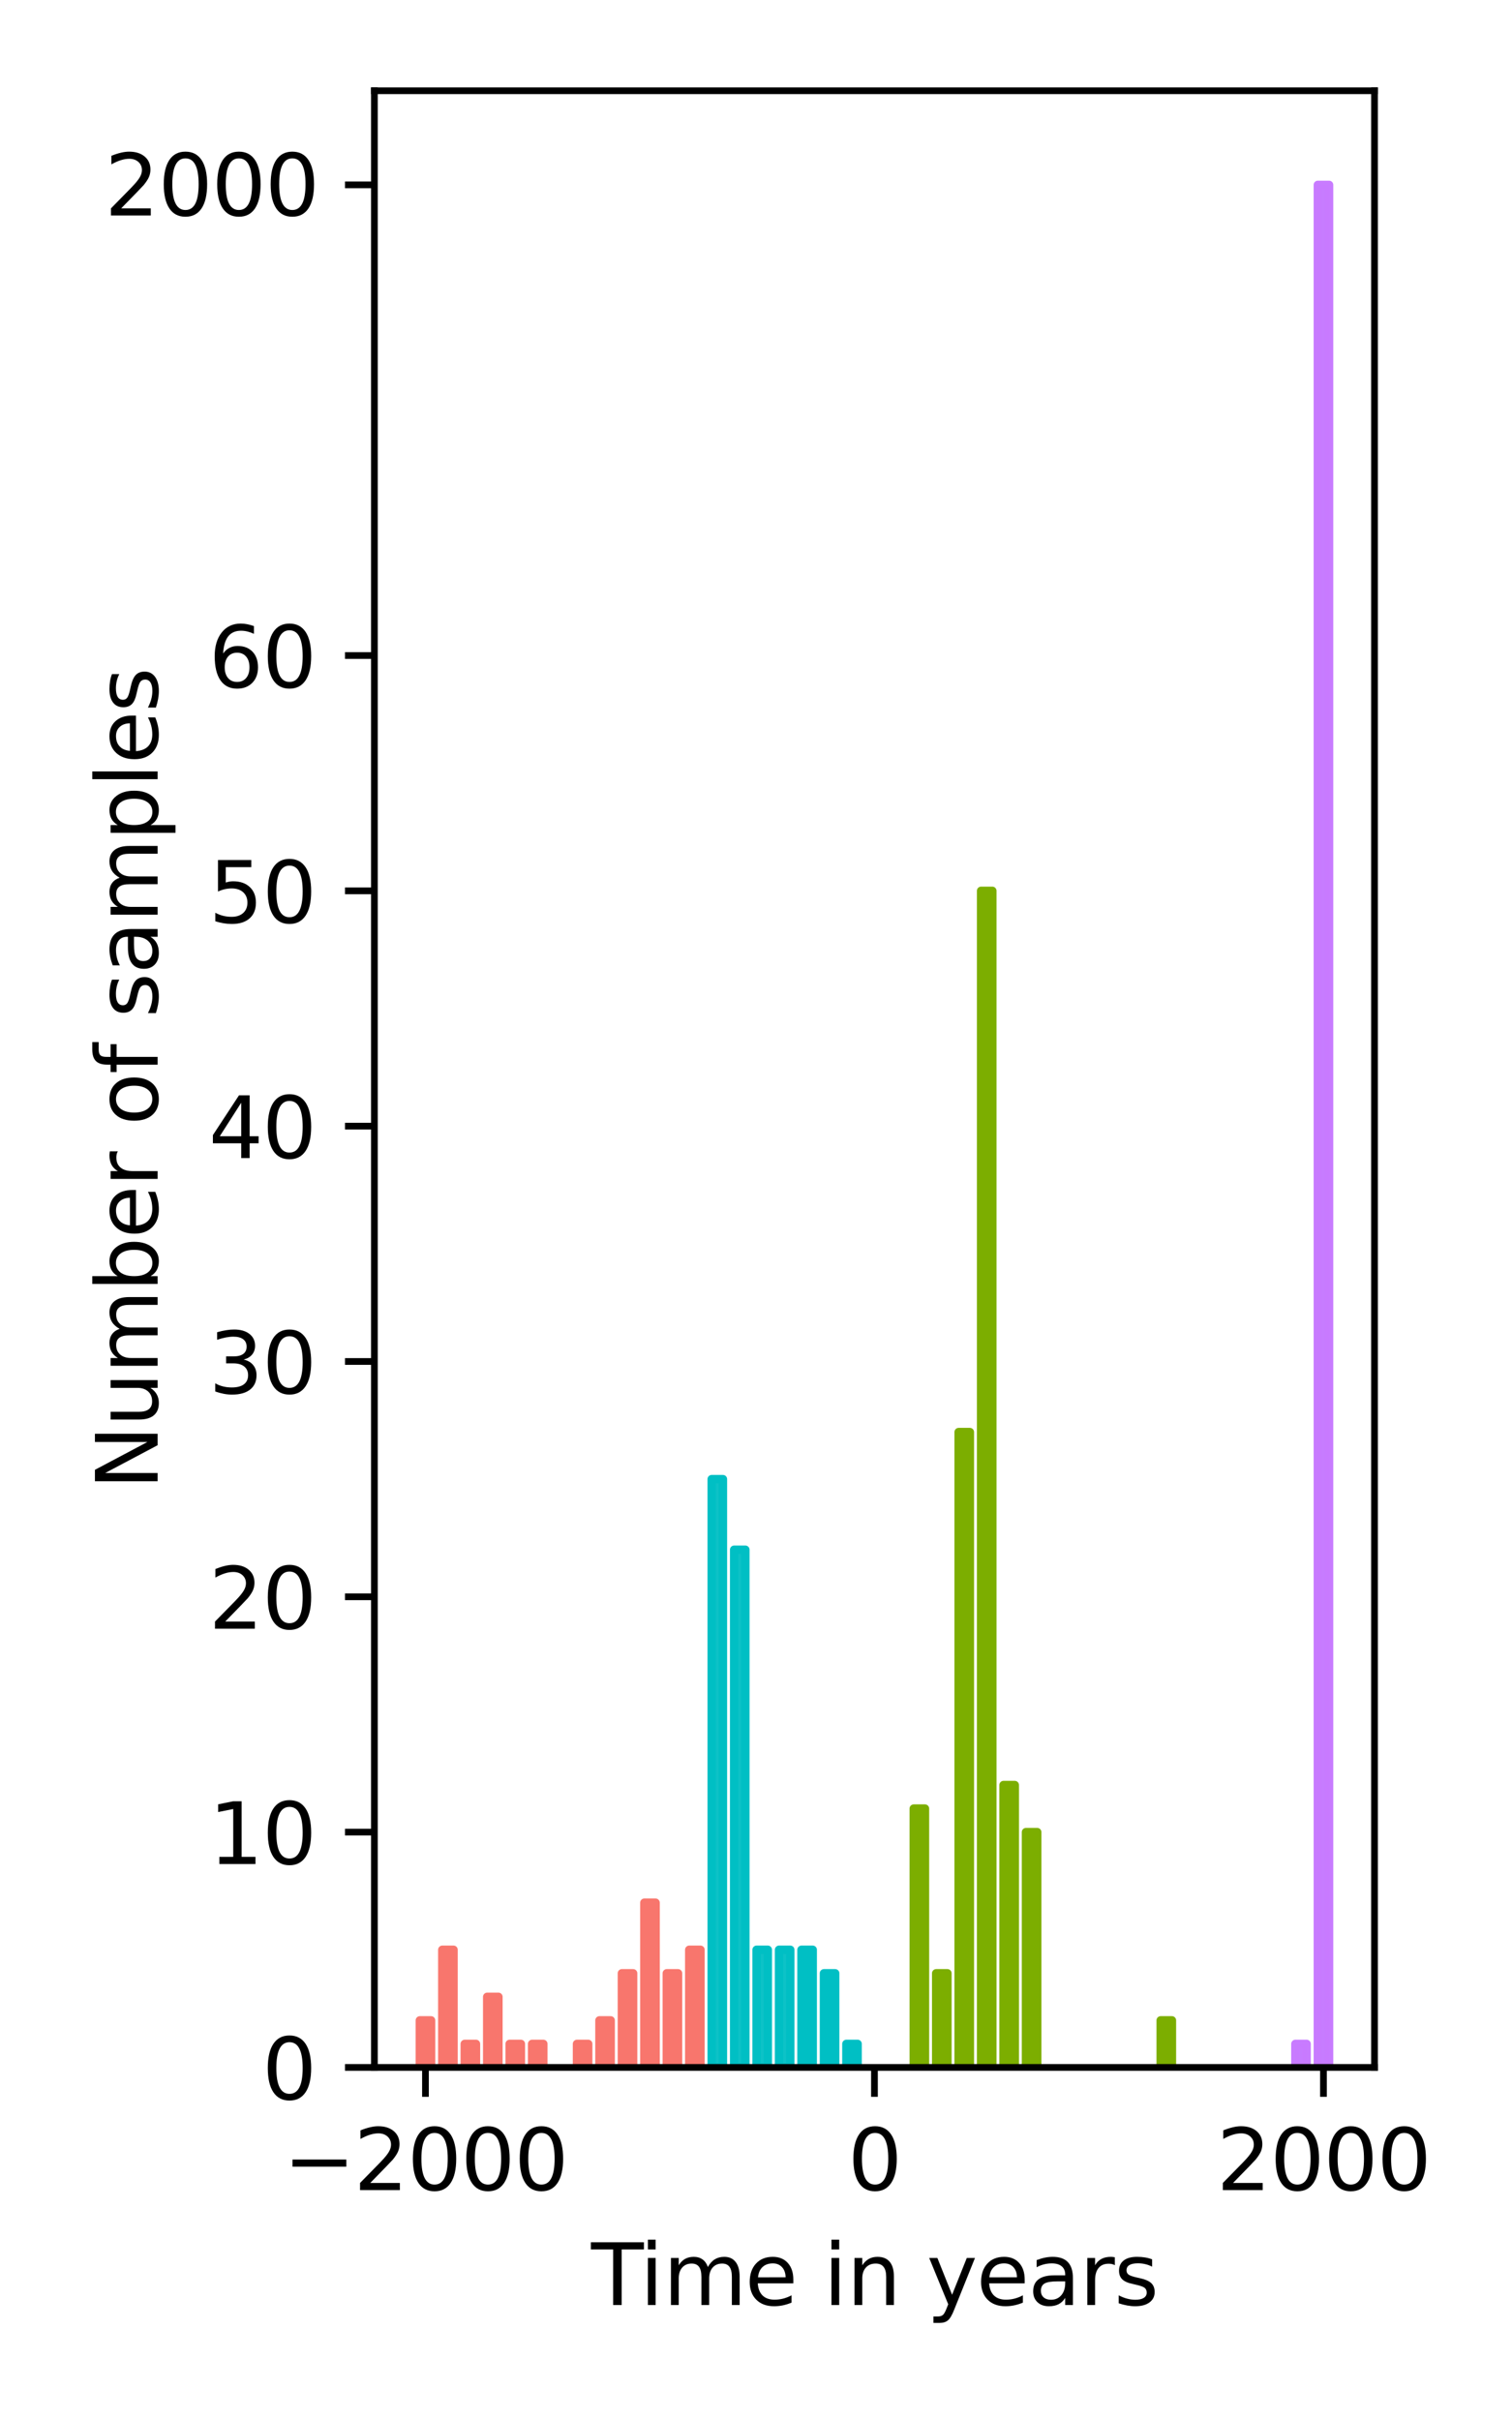 <?xml version="1.0" encoding="UTF-8" standalone="no"?>
<svg
   width="180pt"
   height="288pt"
   viewBox="0 0 180 288"
   version="1.1"
   id="svg101"
   sodipodi:docname="samples.svg"
   inkscape:version="1.3.2 (091e20e, 2023-11-25)"
   xmlns:inkscape="http://www.inkscape.org/namespaces/inkscape"
   xmlns:sodipodi="http://sodipodi.sourceforge.net/DTD/sodipodi-0.dtd"
   xmlns:xlink="http://www.w3.org/1999/xlink"
   xmlns="http://www.w3.org/2000/svg"
   xmlns:svg="http://www.w3.org/2000/svg"
   xmlns:rdf="http://www.w3.org/1999/02/22-rdf-syntax-ns#"
   xmlns:cc="http://creativecommons.org/ns#"
   xmlns:dc="http://purl.org/dc/elements/1.1/">
  <sodipodi:namedview
     id="namedview101"
     pagecolor="#ffffff"
     bordercolor="#000000"
     borderopacity="0.25"
     inkscape:showpageshadow="2"
     inkscape:pageopacity="0.0"
     inkscape:pagecheckerboard="0"
     inkscape:deskcolor="#d1d1d1"
     inkscape:document-units="pt"
     inkscape:zoom="0.77829712"
     inkscape:cx="-101.50365"
     inkscape:cy="174.74046"
     inkscape:window-width="1312"
     inkscape:window-height="449"
     inkscape:window-x="62"
     inkscape:window-y="25"
     inkscape:window-maximized="0"
     inkscape:current-layer="svg101" />
  <defs
     id="defs1">
    <style
       type="text/css"
       id="style1">*{stroke-linejoin: round; stroke-linecap: butt}</style>
  </defs>
  <g
     id="figure_1">
    <g
       id="axes_1">
      <g
         id="patch_3"
         style="fill:#f8766d;fill-opacity:1;stroke:#f8766d;stroke-opacity:1">
        <path
           d="M 49.982 246.04  L 51.318 246.04  L 51.318 240.439  L 49.982 240.439  z "
           clip-path="url(#p426d860de2)"
           style="fill:#f8766d;fill-opacity:1;stroke:#f8766d;stroke-opacity:1"
           id="path3" />
      </g>
      <g
         id="patch_4"
         style="fill:#f8766d;fill-opacity:1;stroke:#f8766d;stroke-opacity:1">
        <path
           d="M 52.655 246.04  L 53.991 246.04  L 53.991 232.038  L 52.655 232.038  z "
           clip-path="url(#p426d860de2)"
           style="fill:#f8766d;fill-opacity:1;stroke:#f8766d;stroke-opacity:1"
           id="path4" />
      </g>
      <g
         id="patch_5"
         style="fill:#f8766d;fill-opacity:1;stroke:#f8766d;stroke-opacity:1">
        <path
           d="M 55.327 246.04  L 56.663 246.04  L 56.663 243.24  L 55.327 243.24  z "
           clip-path="url(#p426d860de2)"
           style="fill:#f8766d;fill-opacity:1;stroke:#f8766d;stroke-opacity:1"
           id="path5" />
      </g>
      <g
         id="patch_6"
         style="fill:#f8766d;fill-opacity:1;stroke:#f8766d;stroke-opacity:1">
        <path
           d="M 58 246.04  L 59.336 246.04  L 59.336 237.639  L 58 237.639  z "
           clip-path="url(#p426d860de2)"
           style="fill:#f8766d;fill-opacity:1;stroke:#f8766d;stroke-opacity:1"
           id="path6" />
      </g>
      <g
         id="patch_7"
         style="fill:#f8766d;fill-opacity:1;stroke:#f8766d;stroke-opacity:1">
        <path
           d="M 60.672 246.04  L 62.009 246.04  L 62.009 243.24  L 60.672 243.24  z "
           clip-path="url(#p426d860de2)"
           style="fill:#f8766d;fill-opacity:1;stroke:#f8766d;stroke-opacity:1"
           id="path7" />
      </g>
      <g
         id="patch_8"
         style="fill:#f8766d;fill-opacity:1;stroke:#f8766d;stroke-opacity:1">
        <path
           d="M 63.345 246.04  L 64.681 246.04  L 64.681 243.24  L 63.345 243.24  z "
           clip-path="url(#p426d860de2)"
           style="fill:#f8766d;fill-opacity:1;stroke:#f8766d;stroke-opacity:1"
           id="path8" />
      </g>
      <g
         id="patch_9"
         style="fill:#f8766d;fill-opacity:1;stroke:#f8766d;stroke-opacity:1">
        <path
           d="M 68.69 246.04  L 70.026 246.04  L 70.026 243.24  L 68.69 243.24  z "
           clip-path="url(#p426d860de2)"
           style="fill:#f8766d;fill-opacity:1;stroke:#f8766d;stroke-opacity:1"
           id="path9" />
      </g>
      <g
         id="patch_10"
         style="fill:#f8766d;fill-opacity:1;stroke:#f8766d;stroke-opacity:1">
        <path
           d="M 71.363 246.04  L 72.699 246.04  L 72.699 240.439  L 71.363 240.439  z "
           clip-path="url(#p426d860de2)"
           style="fill:#f8766d;fill-opacity:1;stroke:#f8766d;stroke-opacity:1"
           id="path10" />
      </g>
      <g
         id="patch_11"
         style="fill:#f8766d;fill-opacity:1;stroke:#f8766d;stroke-opacity:1">
        <path
           d="M 74.035 246.04  L 75.372 246.04  L 75.372 234.838  L 74.035 234.838  z "
           clip-path="url(#p426d860de2)"
           style="fill:#f8766d;fill-opacity:1;stroke:#f8766d;stroke-opacity:1"
           id="path11" />
      </g>
      <g
         id="patch_12"
         style="fill:#f8766d;fill-opacity:1;stroke:#f8766d;stroke-opacity:1">
        <path
           d="M 76.708 246.04  L 78.044 246.04  L 78.044 226.437  L 76.708 226.437  z "
           clip-path="url(#p426d860de2)"
           style="fill:#f8766d;fill-opacity:1;stroke:#f8766d;stroke-opacity:1"
           id="path12" />
      </g>
      <g
         id="patch_13"
         style="fill:#f8766d;fill-opacity:1;stroke:#f8766d;stroke-opacity:1">
        <path
           d="M 79.38 246.04  L 80.717 246.04  L 80.717 234.838  L 79.38 234.838  z "
           clip-path="url(#p426d860de2)"
           style="fill:#f8766d;fill-opacity:1;stroke:#f8766d;stroke-opacity:1"
           id="path13" />
      </g>
      <g
         id="patch_14"
         style="fill:#f8766d;fill-opacity:1;stroke:#f8766d;stroke-opacity:1">
        <path
           d="M 82.053 246.04  L 83.389 246.04  L 83.389 232.038  L 82.053 232.038  z "
           clip-path="url(#p426d860de2)"
           style="fill:#f8766d;fill-opacity:1;stroke:#f8766d;stroke-opacity:1"
           id="path14" />
      </g>
      <g
         id="patch_15"
         style="fill:#00bfc4;fill-opacity:0.949;stroke:#00bfc4;stroke-opacity:1">
        <path
           d="M 84.726 246.04  L 86.062 246.04  L 86.062 176.028  L 84.726 176.028  z "
           clip-path="url(#p426d860de2)"
           style="fill:#00bfc4;fill-opacity:0.949;stroke:#00bfc4;stroke-opacity:1"
           id="path15" />
      </g>
      <g
         id="patch_16"
         style="fill:#00bfc4;fill-opacity:0.949;stroke:#00bfc4;stroke-opacity:1">
        <path
           d="M 87.398 246.04  L 88.734 246.04  L 88.734 184.43  L 87.398 184.43  z "
           clip-path="url(#p426d860de2)"
           style="fill:#00bfc4;fill-opacity:0.949;stroke:#00bfc4;stroke-opacity:1"
           id="path16" />
      </g>
      <g
         id="patch_17"
         style="fill:#00bfc4;fill-opacity:0.949;stroke:#00bfc4;stroke-opacity:1">
        <path
           d="M 90.071 246.04  L 91.407 246.04  L 91.407 232.038  L 90.071 232.038  z "
           clip-path="url(#p426d860de2)"
           style="fill:#00bfc4;fill-opacity:0.949;stroke:#00bfc4;stroke-opacity:1"
           id="path17" />
      </g>
      <g
         id="patch_18"
         style="fill:#00bfc4;fill-opacity:0.949;stroke:#00bfc4;stroke-opacity:1">
        <path
           d="M 92.743 246.04  L 94.08 246.04  L 94.08 232.038  L 92.743 232.038  z "
           clip-path="url(#p426d860de2)"
           style="fill:#00bfc4;fill-opacity:0.949;stroke:#00bfc4;stroke-opacity:1"
           id="path18" />
      </g>
      <g
         id="patch_19"
         style="fill:#00bfc4;fill-opacity:1;stroke:#00bfc4;stroke-opacity:1">
        <path
           d="M 95.416 246.04  L 96.752 246.04  L 96.752 232.038  L 95.416 232.038  z "
           clip-path="url(#p426d860de2)"
           style="fill:#00bfc4;fill-opacity:1;stroke:#00bfc4;stroke-opacity:1"
           id="path19" />
      </g>
      <g
         id="patch_20"
         style="fill:#00bfc4;fill-opacity:1;stroke:#00bfc4;stroke-opacity:1">
        <path
           d="M 98.089 246.04  L 99.425 246.04  L 99.425 234.838  L 98.089 234.838  z "
           clip-path="url(#p426d860de2)"
           style="fill:#00bfc4;fill-opacity:1;stroke:#00bfc4;stroke-opacity:1"
           id="path20" />
      </g>
      <g
         id="patch_21"
         style="fill:#00bfc4;fill-opacity:1;stroke:#00bfc4;stroke-opacity:1">
        <path
           d="M 100.761 246.04  L 102.097 246.04  L 102.097 243.24  L 100.761 243.24  z "
           clip-path="url(#p426d860de2)"
           style="fill:#00bfc4;fill-opacity:1;stroke:#00bfc4;stroke-opacity:1"
           id="path21" />
      </g>
      <g
         id="patch_22"
         style="stroke:#7cae00;stroke-opacity:1;fill:#7cae00;fill-opacity:1">
        <path
           d="M 108.779 246.04  L 110.115 246.04  L 110.115 215.235  L 108.779 215.235  z "
           clip-path="url(#p426d860de2)"
           style="fill:#7cae00;stroke:#7cae00;stroke-opacity:1;fill-opacity:1"
           id="path22" />
      </g>
      <g
         id="patch_23"
         style="stroke:#7cae00;stroke-opacity:1;fill:#7cae00;fill-opacity:1">
        <path
           d="M 111.451 246.04  L 112.788 246.04  L 112.788 234.838  L 111.451 234.838  z "
           clip-path="url(#p426d860de2)"
           style="fill:#7cae00;stroke:#7cae00;stroke-opacity:1;fill-opacity:1"
           id="path23" />
      </g>
      <g
         id="patch_24"
         style="stroke:#7cae00;stroke-opacity:1;fill:#7cae00;fill-opacity:1">
        <path
           d="M 114.124 246.04  L 115.46 246.04  L 115.46 170.427  L 114.124 170.427  z "
           clip-path="url(#p426d860de2)"
           style="fill:#7cae00;stroke:#7cae00;stroke-opacity:1;fill-opacity:1"
           id="path24" />
      </g>
      <g
         id="patch_25"
         style="stroke:#7cae00;stroke-opacity:1;fill:#7cae00;fill-opacity:1">
        <path
           d="M 116.797 246.04  L 118.133 246.04  L 118.133 106.016  L 116.797 106.016  z "
           clip-path="url(#p426d860de2)"
           style="fill:#7cae00;stroke:#7cae00;stroke-opacity:1;fill-opacity:1"
           id="path25" />
      </g>
      <g
         id="patch_26"
         style="stroke:#7cae00;stroke-opacity:1;fill:#7cae00;fill-opacity:1">
        <path
           d="M 119.469 246.04  L 120.806 246.04  L 120.806 212.434  L 119.469 212.434  z "
           clip-path="url(#p426d860de2)"
           style="fill:#7cae00;stroke:#7cae00;stroke-opacity:1;fill-opacity:1"
           id="path26" />
      </g>
      <g
         id="patch_27"
         style="stroke:#7cae00;stroke-opacity:1;fill:#7cae00;fill-opacity:1">
        <path
           d="M 122.142 246.04  L 123.478 246.04  L 123.478 218.035  L 122.142 218.035  z "
           clip-path="url(#p426d860de2)"
           style="fill:#7cae00;stroke:#7cae00;stroke-opacity:1;fill-opacity:1"
           id="path27" />
      </g>
      <g
         id="patch_28"
         style="stroke:#7cae00;stroke-opacity:1;fill:#7cae00;fill-opacity:1">
        <path
           d="M 138.177 246.04  L 139.514 246.04  L 139.514 240.439  L 138.177 240.439  z "
           clip-path="url(#p426d860de2)"
           style="fill:#7cae00;stroke:#7cae00;stroke-opacity:1;fill-opacity:1"
           id="path28" />
      </g>
      <g
         id="patch_29"
         style="fill:#c77cff;fill-opacity:1;stroke:#c87bff;stroke-opacity:0.996">
        <path
           d="M 154.213 246.04  L 155.549 246.04  L 155.549 243.24  L 154.213 243.24  z "
           clip-path="url(#p426d860de2)"
           style="fill:#c77cff;fill-opacity:1;stroke:#c87bff;stroke-opacity:0.996"
           id="path29" />
      </g>
      <g
         id="patch_30"
         style="fill:#c77cff;fill-opacity:1;stroke:#c87bff;stroke-opacity:0.996">
        <path
           d="M 156.885 246.04  L 158.222 246.04  L 158.222 22.002  L 156.885 22.002  z "
           clip-path="url(#p426d860de2)"
           style="fill:#c77cff;fill-opacity:1;stroke:#c87bff;stroke-opacity:0.996"
           id="path30" />
      </g>
      <g
         id="matplotlib.axis_1">
        <g
           id="xtick_1">
          <g
             id="line2d_1">
            <defs
               id="defs30">
              <path
                 id="me9fbc2f4ab"
                 d="M 0 0  L 0 3.5  "
                 style="stroke: #000000; stroke-width: 0.8" />
            </defs>
            <g
               id="g30">
              <use
                 xlink:href="#me9fbc2f4ab"
                 x="50.65"
                 y="246.04"
                 style="stroke: #000000; stroke-width: 0.8"
                 id="use30" />
            </g>
          </g>
          <g
             id="text_1">
            <!-- −2000 -->
            <g
               transform="translate(33.735 260.638) scale(0.1 -0.1)"
               id="g35">
              <defs
                 id="defs31">
                <path
                   id="DejaVuSans-2212"
                   d="M 678 2272  L 4684 2272  L 4684 1741  L 678 1741  L 678 2272  z "
                   transform="scale(0.016)" />
                <path
                   id="DejaVuSans-32"
                   d="M 1228 531  L 3431 531  L 3431 0  L 469 0  L 469 531  Q 828 903 1448 1529  Q 2069 2156 2228 2338  Q 2531 2678 2651 2914  Q 2772 3150 2772 3378  Q 2772 3750 2511 3984  Q 2250 4219 1831 4219  Q 1534 4219 1204 4116  Q 875 4013 500 3803  L 500 4441  Q 881 4594 1212 4672  Q 1544 4750 1819 4750  Q 2544 4750 2975 4387  Q 3406 4025 3406 3419  Q 3406 3131 3298 2873  Q 3191 2616 2906 2266  Q 2828 2175 2409 1742  Q 1991 1309 1228 531  z "
                   transform="scale(0.016)" />
                <path
                   id="DejaVuSans-30"
                   d="M 2034 4250  Q 1547 4250 1301 3770  Q 1056 3291 1056 2328  Q 1056 1369 1301 889  Q 1547 409 2034 409  Q 2525 409 2770 889  Q 3016 1369 3016 2328  Q 3016 3291 2770 3770  Q 2525 4250 2034 4250  z M 2034 4750  Q 2819 4750 3233 4129  Q 3647 3509 3647 2328  Q 3647 1150 3233 529  Q 2819 -91 2034 -91  Q 1250 -91 836 529  Q 422 1150 422 2328  Q 422 3509 836 4129  Q 1250 4750 2034 4750  z "
                   transform="scale(0.016)" />
              </defs>
              <use
                 xlink:href="#DejaVuSans-2212"
                 id="use31" />
              <use
                 xlink:href="#DejaVuSans-32"
                 x="83.789"
                 id="use32" />
              <use
                 xlink:href="#DejaVuSans-30"
                 x="147.412"
                 id="use33" />
              <use
                 xlink:href="#DejaVuSans-30"
                 x="211.035"
                 id="use34" />
              <use
                 xlink:href="#DejaVuSans-30"
                 x="274.658"
                 id="use35" />
            </g>
          </g>
        </g>
        <g
           id="xtick_2">
          <g
             id="line2d_2">
            <g
               id="g36">
              <use
                 xlink:href="#me9fbc2f4ab"
                 x="104.102"
                 y="246.04"
                 style="stroke: #000000; stroke-width: 0.8"
                 id="use36" />
            </g>
          </g>
          <g
             id="text_2">
            <!-- 0 -->
            <g
               transform="translate(100.921 260.638) scale(0.1 -0.1)"
               id="g37">
              <use
                 xlink:href="#DejaVuSans-30"
                 id="use37" />
            </g>
          </g>
        </g>
        <g
           id="xtick_3">
          <g
             id="line2d_3">
            <g
               id="g38">
              <use
                 xlink:href="#me9fbc2f4ab"
                 x="157.554"
                 y="246.04"
                 style="stroke: #000000; stroke-width: 0.8"
                 id="use38" />
            </g>
          </g>
          <g
             id="text_3">
            <!-- 2000 -->
            <g
               transform="translate(144.829 260.638) scale(0.1 -0.1)"
               id="g42">
              <use
                 xlink:href="#DejaVuSans-32"
                 id="use39" />
              <use
                 xlink:href="#DejaVuSans-30"
                 x="63.623"
                 id="use40" />
              <use
                 xlink:href="#DejaVuSans-30"
                 x="127.246"
                 id="use41" />
              <use
                 xlink:href="#DejaVuSans-30"
                 x="190.869"
                 id="use42" />
            </g>
          </g>
        </g>
        <g
           id="text_4">
          <!-- Time in years -->
          <g
             transform="translate(70.372 274.317) scale(0.1 -0.1)"
             id="g55">
            <defs
               id="defs42">
              <path
                 id="DejaVuSans-54"
                 d="M -19 4666  L 3928 4666  L 3928 4134  L 2272 4134  L 2272 0  L 1638 0  L 1638 4134  L -19 4134  L -19 4666  z "
                 transform="scale(0.016)" />
              <path
                 id="DejaVuSans-69"
                 d="M 603 3500  L 1178 3500  L 1178 0  L 603 0  L 603 3500  z M 603 4863  L 1178 4863  L 1178 4134  L 603 4134  L 603 4863  z "
                 transform="scale(0.016)" />
              <path
                 id="DejaVuSans-6d"
                 d="M 3328 2828  Q 3544 3216 3844 3400  Q 4144 3584 4550 3584  Q 5097 3584 5394 3201  Q 5691 2819 5691 2113  L 5691 0  L 5113 0  L 5113 2094  Q 5113 2597 4934 2840  Q 4756 3084 4391 3084  Q 3944 3084 3684 2787  Q 3425 2491 3425 1978  L 3425 0  L 2847 0  L 2847 2094  Q 2847 2600 2669 2842  Q 2491 3084 2119 3084  Q 1678 3084 1418 2786  Q 1159 2488 1159 1978  L 1159 0  L 581 0  L 581 3500  L 1159 3500  L 1159 2956  Q 1356 3278 1631 3431  Q 1906 3584 2284 3584  Q 2666 3584 2933 3390  Q 3200 3197 3328 2828  z "
                 transform="scale(0.016)" />
              <path
                 id="DejaVuSans-65"
                 d="M 3597 1894  L 3597 1613  L 953 1613  Q 991 1019 1311 708  Q 1631 397 2203 397  Q 2534 397 2845 478  Q 3156 559 3463 722  L 3463 178  Q 3153 47 2828 -22  Q 2503 -91 2169 -91  Q 1331 -91 842 396  Q 353 884 353 1716  Q 353 2575 817 3079  Q 1281 3584 2069 3584  Q 2775 3584 3186 3129  Q 3597 2675 3597 1894  z M 3022 2063  Q 3016 2534 2758 2815  Q 2500 3097 2075 3097  Q 1594 3097 1305 2825  Q 1016 2553 972 2059  L 3022 2063  z "
                 transform="scale(0.016)" />
              <path
                 id="DejaVuSans-20"
                 transform="scale(0.016)" />
              <path
                 id="DejaVuSans-6e"
                 d="M 3513 2113  L 3513 0  L 2938 0  L 2938 2094  Q 2938 2591 2744 2837  Q 2550 3084 2163 3084  Q 1697 3084 1428 2787  Q 1159 2491 1159 1978  L 1159 0  L 581 0  L 581 3500  L 1159 3500  L 1159 2956  Q 1366 3272 1645 3428  Q 1925 3584 2291 3584  Q 2894 3584 3203 3211  Q 3513 2838 3513 2113  z "
                 transform="scale(0.016)" />
              <path
                 id="DejaVuSans-79"
                 d="M 2059 -325  Q 1816 -950 1584 -1140  Q 1353 -1331 966 -1331  L 506 -1331  L 506 -850  L 844 -850  Q 1081 -850 1212 -737  Q 1344 -625 1503 -206  L 1606 56  L 191 3500  L 800 3500  L 1894 763  L 2988 3500  L 3597 3500  L 2059 -325  z "
                 transform="scale(0.016)" />
              <path
                 id="DejaVuSans-61"
                 d="M 2194 1759  Q 1497 1759 1228 1600  Q 959 1441 959 1056  Q 959 750 1161 570  Q 1363 391 1709 391  Q 2188 391 2477 730  Q 2766 1069 2766 1631  L 2766 1759  L 2194 1759  z M 3341 1997  L 3341 0  L 2766 0  L 2766 531  Q 2569 213 2275 61  Q 1981 -91 1556 -91  Q 1019 -91 701 211  Q 384 513 384 1019  Q 384 1609 779 1909  Q 1175 2209 1959 2209  L 2766 2209  L 2766 2266  Q 2766 2663 2505 2880  Q 2244 3097 1772 3097  Q 1472 3097 1187 3025  Q 903 2953 641 2809  L 641 3341  Q 956 3463 1253 3523  Q 1550 3584 1831 3584  Q 2591 3584 2966 3190  Q 3341 2797 3341 1997  z "
                 transform="scale(0.016)" />
              <path
                 id="DejaVuSans-72"
                 d="M 2631 2963  Q 2534 3019 2420 3045  Q 2306 3072 2169 3072  Q 1681 3072 1420 2755  Q 1159 2438 1159 1844  L 1159 0  L 581 0  L 581 3500  L 1159 3500  L 1159 2956  Q 1341 3275 1631 3429  Q 1922 3584 2338 3584  Q 2397 3584 2469 3576  Q 2541 3569 2628 3553  L 2631 2963  z "
                 transform="scale(0.016)" />
              <path
                 id="DejaVuSans-73"
                 d="M 2834 3397  L 2834 2853  Q 2591 2978 2328 3040  Q 2066 3103 1784 3103  Q 1356 3103 1142 2972  Q 928 2841 928 2578  Q 928 2378 1081 2264  Q 1234 2150 1697 2047  L 1894 2003  Q 2506 1872 2764 1633  Q 3022 1394 3022 966  Q 3022 478 2636 193  Q 2250 -91 1575 -91  Q 1294 -91 989 -36  Q 684 19 347 128  L 347 722  Q 666 556 975 473  Q 1284 391 1588 391  Q 1994 391 2212 530  Q 2431 669 2431 922  Q 2431 1156 2273 1281  Q 2116 1406 1581 1522  L 1381 1569  Q 847 1681 609 1914  Q 372 2147 372 2553  Q 372 3047 722 3315  Q 1072 3584 1716 3584  Q 2034 3584 2315 3537  Q 2597 3491 2834 3397  z "
                 transform="scale(0.016)" />
            </defs>
            <use
               xlink:href="#DejaVuSans-54"
               id="use43" />
            <use
               xlink:href="#DejaVuSans-69"
               x="57.959"
               id="use44" />
            <use
               xlink:href="#DejaVuSans-6d"
               x="85.742"
               id="use45" />
            <use
               xlink:href="#DejaVuSans-65"
               x="183.154"
               id="use46" />
            <use
               xlink:href="#DejaVuSans-20"
               x="244.678"
               id="use47" />
            <use
               xlink:href="#DejaVuSans-69"
               x="276.465"
               id="use48" />
            <use
               xlink:href="#DejaVuSans-6e"
               x="304.248"
               id="use49" />
            <use
               xlink:href="#DejaVuSans-20"
               x="367.627"
               id="use50" />
            <use
               xlink:href="#DejaVuSans-79"
               x="399.414"
               id="use51" />
            <use
               xlink:href="#DejaVuSans-65"
               x="458.594"
               id="use52" />
            <use
               xlink:href="#DejaVuSans-61"
               x="520.117"
               id="use53" />
            <use
               xlink:href="#DejaVuSans-72"
               x="581.396"
               id="use54" />
            <use
               xlink:href="#DejaVuSans-73"
               x="622.51"
               id="use55" />
          </g>
        </g>
      </g>
      <g
         id="matplotlib.axis_2">
        <g
           id="ytick_1">
          <g
             id="line2d_4">
            <defs
               id="defs55">
              <path
                 id="m12dce16660"
                 d="M 0 0  L -3.5 0  "
                 style="stroke: #000000; stroke-width: 0.8" />
            </defs>
            <g
               id="g56">
              <use
                 xlink:href="#m12dce16660"
                 x="44.57"
                 y="246.04"
                 style="stroke: #000000; stroke-width: 0.8"
                 id="use56" />
            </g>
          </g>
          <g
             id="text_5">
            <!-- 0 -->
            <g
               transform="translate(31.207 249.839) scale(0.1 -0.1)"
               id="g57">
              <use
                 xlink:href="#DejaVuSans-30"
                 id="use57" />
            </g>
          </g>
        </g>
        <g
           id="ytick_2">
          <g
             id="line2d_5">
            <g
               id="g58">
              <use
                 xlink:href="#m12dce16660"
                 x="44.57"
                 y="218.035"
                 style="stroke: #000000; stroke-width: 0.8"
                 id="use58" />
            </g>
          </g>
          <g
             id="text_6">
            <!-- 10 -->
            <g
               transform="translate(24.845 221.834) scale(0.1 -0.1)"
               id="g60">
              <defs
                 id="defs58">
                <path
                   id="DejaVuSans-31"
                   d="M 794 531  L 1825 531  L 1825 4091  L 703 3866  L 703 4441  L 1819 4666  L 2450 4666  L 2450 531  L 3481 531  L 3481 0  L 794 0  L 794 531  z "
                   transform="scale(0.016)" />
              </defs>
              <use
                 xlink:href="#DejaVuSans-31"
                 id="use59" />
              <use
                 xlink:href="#DejaVuSans-30"
                 x="63.623"
                 id="use60" />
            </g>
          </g>
        </g>
        <g
           id="ytick_3">
          <g
             id="line2d_6">
            <g
               id="g61">
              <use
                 xlink:href="#m12dce16660"
                 x="44.57"
                 y="190.03"
                 style="stroke: #000000; stroke-width: 0.8"
                 id="use61" />
            </g>
          </g>
          <g
             id="text_7">
            <!-- 20 -->
            <g
               transform="translate(24.845 193.83) scale(0.1 -0.1)"
               id="g63">
              <use
                 xlink:href="#DejaVuSans-32"
                 id="use62" />
              <use
                 xlink:href="#DejaVuSans-30"
                 x="63.623"
                 id="use63" />
            </g>
          </g>
        </g>
        <g
           id="ytick_4">
          <g
             id="line2d_7">
            <g
               id="g64">
              <use
                 xlink:href="#m12dce16660"
                 x="44.57"
                 y="162.026"
                 style="stroke: #000000; stroke-width: 0.8"
                 id="use64" />
            </g>
          </g>
          <g
             id="text_8">
            <!-- 30 -->
            <g
               transform="translate(24.845 165.825) scale(0.1 -0.1)"
               id="g66">
              <defs
                 id="defs64">
                <path
                   id="DejaVuSans-33"
                   d="M 2597 2516  Q 3050 2419 3304 2112  Q 3559 1806 3559 1356  Q 3559 666 3084 287  Q 2609 -91 1734 -91  Q 1441 -91 1130 -33  Q 819 25 488 141  L 488 750  Q 750 597 1062 519  Q 1375 441 1716 441  Q 2309 441 2620 675  Q 2931 909 2931 1356  Q 2931 1769 2642 2001  Q 2353 2234 1838 2234  L 1294 2234  L 1294 2753  L 1863 2753  Q 2328 2753 2575 2939  Q 2822 3125 2822 3475  Q 2822 3834 2567 4026  Q 2313 4219 1838 4219  Q 1578 4219 1281 4162  Q 984 4106 628 3988  L 628 4550  Q 988 4650 1302 4700  Q 1616 4750 1894 4750  Q 2613 4750 3031 4423  Q 3450 4097 3450 3541  Q 3450 3153 3228 2886  Q 3006 2619 2597 2516  z "
                   transform="scale(0.016)" />
              </defs>
              <use
                 xlink:href="#DejaVuSans-33"
                 id="use65" />
              <use
                 xlink:href="#DejaVuSans-30"
                 x="63.623"
                 id="use66" />
            </g>
          </g>
        </g>
        <g
           id="ytick_5">
          <g
             id="line2d_8">
            <g
               id="g67">
              <use
                 xlink:href="#m12dce16660"
                 x="44.57"
                 y="134.021"
                 style="stroke: #000000; stroke-width: 0.8"
                 id="use67" />
            </g>
          </g>
          <g
             id="text_9">
            <!-- 40 -->
            <g
               transform="translate(24.845 137.82) scale(0.1 -0.1)"
               id="g69">
              <defs
                 id="defs67">
                <path
                   id="DejaVuSans-34"
                   d="M 2419 4116  L 825 1625  L 2419 1625  L 2419 4116  z M 2253 4666  L 3047 4666  L 3047 1625  L 3713 1625  L 3713 1100  L 3047 1100  L 3047 0  L 2419 0  L 2419 1100  L 313 1100  L 313 1709  L 2253 4666  z "
                   transform="scale(0.016)" />
              </defs>
              <use
                 xlink:href="#DejaVuSans-34"
                 id="use68" />
              <use
                 xlink:href="#DejaVuSans-30"
                 x="63.623"
                 id="use69" />
            </g>
          </g>
        </g>
        <g
           id="ytick_6">
          <g
             id="line2d_9">
            <g
               id="g70">
              <use
                 xlink:href="#m12dce16660"
                 x="44.57"
                 y="106.016"
                 style="stroke: #000000; stroke-width: 0.8"
                 id="use70" />
            </g>
          </g>
          <g
             id="text_10">
            <!-- 50 -->
            <g
               transform="translate(24.845 109.815) scale(0.1 -0.1)"
               id="g72">
              <defs
                 id="defs70">
                <path
                   id="DejaVuSans-35"
                   d="M 691 4666  L 3169 4666  L 3169 4134  L 1269 4134  L 1269 2991  Q 1406 3038 1543 3061  Q 1681 3084 1819 3084  Q 2600 3084 3056 2656  Q 3513 2228 3513 1497  Q 3513 744 3044 326  Q 2575 -91 1722 -91  Q 1428 -91 1123 -41  Q 819 9 494 109  L 494 744  Q 775 591 1075 516  Q 1375 441 1709 441  Q 2250 441 2565 725  Q 2881 1009 2881 1497  Q 2881 1984 2565 2268  Q 2250 2553 1709 2553  Q 1456 2553 1204 2497  Q 953 2441 691 2322  L 691 4666  z "
                   transform="scale(0.016)" />
              </defs>
              <use
                 xlink:href="#DejaVuSans-35"
                 id="use71" />
              <use
                 xlink:href="#DejaVuSans-30"
                 x="63.623"
                 id="use72" />
            </g>
          </g>
        </g>
        <g
           id="ytick_7">
          <g
             id="line2d_10">
            <g
               id="g73">
              <use
                 xlink:href="#m12dce16660"
                 x="44.57"
                 y="78.011"
                 style="stroke: #000000; stroke-width: 0.8"
                 id="use73" />
            </g>
          </g>
          <g
             id="text_11">
            <!-- 60 -->
            <g
               transform="translate(24.845 81.811) scale(0.1 -0.1)"
               id="g75">
              <defs
                 id="defs73">
                <path
                   id="DejaVuSans-36"
                   d="M 2113 2584  Q 1688 2584 1439 2293  Q 1191 2003 1191 1497  Q 1191 994 1439 701  Q 1688 409 2113 409  Q 2538 409 2786 701  Q 3034 994 3034 1497  Q 3034 2003 2786 2293  Q 2538 2584 2113 2584  z M 3366 4563  L 3366 3988  Q 3128 4100 2886 4159  Q 2644 4219 2406 4219  Q 1781 4219 1451 3797  Q 1122 3375 1075 2522  Q 1259 2794 1537 2939  Q 1816 3084 2150 3084  Q 2853 3084 3261 2657  Q 3669 2231 3669 1497  Q 3669 778 3244 343  Q 2819 -91 2113 -91  Q 1303 -91 875 529  Q 447 1150 447 2328  Q 447 3434 972 4092  Q 1497 4750 2381 4750  Q 2619 4750 2861 4703  Q 3103 4656 3366 4563  z "
                   transform="scale(0.016)" />
              </defs>
              <use
                 xlink:href="#DejaVuSans-36"
                 id="use74" />
              <use
                 xlink:href="#DejaVuSans-30"
                 x="63.623"
                 id="use75" />
            </g>
          </g>
        </g>
        <g
           id="ytick_9">
          <g
             id="line2d_12">
            <g
               id="g79">
              <use
                 xlink:href="#m12dce16660"
                 x="44.57"
                 y="22.002"
                 style="stroke: #000000; stroke-width: 0.8"
                 id="use79" />
            </g>
          </g>
          <g
             id="text_3-4"
             style="stroke-linecap:butt;stroke-linejoin:round"
             transform="translate(-132.369,-234.99)">
            <!-- 2000 -->
            <g
               transform="matrix(0.1,0,0,-0.1,144.829,260.638)"
               id="g42-7"
               style="stroke-linecap:butt;stroke-linejoin:round">
              <use
                 xlink:href="#DejaVuSans-32"
                 id="use39-4"
                 style="stroke-linecap:butt;stroke-linejoin:round" />
              <use
                 xlink:href="#DejaVuSans-30"
                 x="63.623"
                 id="use40-0"
                 style="stroke-linecap:butt;stroke-linejoin:round" />
              <use
                 xlink:href="#DejaVuSans-30"
                 x="127.246"
                 id="use41-5"
                 style="stroke-linecap:butt;stroke-linejoin:round" />
              <use
                 xlink:href="#DejaVuSans-30"
                 x="190.869"
                 id="use42-9"
                 style="stroke-linecap:butt;stroke-linejoin:round" />
            </g>
          </g>
        </g>
        <g
           id="text_14">
          <!-- Number of samples -->
          <g
             transform="translate(18.765 177.287) rotate(-90) scale(0.1 -0.1)"
             id="g98">
            <defs
               id="defs81">
              <path
                 id="DejaVuSans-4e"
                 d="M 628 4666  L 1478 4666  L 3547 763  L 3547 4666  L 4159 4666  L 4159 0  L 3309 0  L 1241 3903  L 1241 0  L 628 0  L 628 4666  z "
                 transform="scale(0.016)" />
              <path
                 id="DejaVuSans-75"
                 d="M 544 1381  L 544 3500  L 1119 3500  L 1119 1403  Q 1119 906 1312 657  Q 1506 409 1894 409  Q 2359 409 2629 706  Q 2900 1003 2900 1516  L 2900 3500  L 3475 3500  L 3475 0  L 2900 0  L 2900 538  Q 2691 219 2414 64  Q 2138 -91 1772 -91  Q 1169 -91 856 284  Q 544 659 544 1381  z M 1991 3584  L 1991 3584  z "
                 transform="scale(0.016)" />
              <path
                 id="DejaVuSans-62"
                 d="M 3116 1747  Q 3116 2381 2855 2742  Q 2594 3103 2138 3103  Q 1681 3103 1420 2742  Q 1159 2381 1159 1747  Q 1159 1113 1420 752  Q 1681 391 2138 391  Q 2594 391 2855 752  Q 3116 1113 3116 1747  z M 1159 2969  Q 1341 3281 1617 3432  Q 1894 3584 2278 3584  Q 2916 3584 3314 3078  Q 3713 2572 3713 1747  Q 3713 922 3314 415  Q 2916 -91 2278 -91  Q 1894 -91 1617 61  Q 1341 213 1159 525  L 1159 0  L 581 0  L 581 4863  L 1159 4863  L 1159 2969  z "
                 transform="scale(0.016)" />
              <path
                 id="DejaVuSans-6f"
                 d="M 1959 3097  Q 1497 3097 1228 2736  Q 959 2375 959 1747  Q 959 1119 1226 758  Q 1494 397 1959 397  Q 2419 397 2687 759  Q 2956 1122 2956 1747  Q 2956 2369 2687 2733  Q 2419 3097 1959 3097  z M 1959 3584  Q 2709 3584 3137 3096  Q 3566 2609 3566 1747  Q 3566 888 3137 398  Q 2709 -91 1959 -91  Q 1206 -91 779 398  Q 353 888 353 1747  Q 353 2609 779 3096  Q 1206 3584 1959 3584  z "
                 transform="scale(0.016)" />
              <path
                 id="DejaVuSans-66"
                 d="M 2375 4863  L 2375 4384  L 1825 4384  Q 1516 4384 1395 4259  Q 1275 4134 1275 3809  L 1275 3500  L 2222 3500  L 2222 3053  L 1275 3053  L 1275 0  L 697 0  L 697 3053  L 147 3053  L 147 3500  L 697 3500  L 697 3744  Q 697 4328 969 4595  Q 1241 4863 1831 4863  L 2375 4863  z "
                 transform="scale(0.016)" />
              <path
                 id="DejaVuSans-70"
                 d="M 1159 525  L 1159 -1331  L 581 -1331  L 581 3500  L 1159 3500  L 1159 2969  Q 1341 3281 1617 3432  Q 1894 3584 2278 3584  Q 2916 3584 3314 3078  Q 3713 2572 3713 1747  Q 3713 922 3314 415  Q 2916 -91 2278 -91  Q 1894 -91 1617 61  Q 1341 213 1159 525  z M 3116 1747  Q 3116 2381 2855 2742  Q 2594 3103 2138 3103  Q 1681 3103 1420 2742  Q 1159 2381 1159 1747  Q 1159 1113 1420 752  Q 1681 391 2138 391  Q 2594 391 2855 752  Q 3116 1113 3116 1747  z "
                 transform="scale(0.016)" />
              <path
                 id="DejaVuSans-6c"
                 d="M 603 4863  L 1178 4863  L 1178 0  L 603 0  L 603 4863  z "
                 transform="scale(0.016)" />
            </defs>
            <use
               xlink:href="#DejaVuSans-4e"
               id="use82" />
            <use
               xlink:href="#DejaVuSans-75"
               x="74.805"
               id="use83" />
            <use
               xlink:href="#DejaVuSans-6d"
               x="138.184"
               id="use84" />
            <use
               xlink:href="#DejaVuSans-62"
               x="235.596"
               id="use85" />
            <use
               xlink:href="#DejaVuSans-65"
               x="299.072"
               id="use86" />
            <use
               xlink:href="#DejaVuSans-72"
               x="360.596"
               id="use87" />
            <use
               xlink:href="#DejaVuSans-20"
               x="401.709"
               id="use88" />
            <use
               xlink:href="#DejaVuSans-6f"
               x="433.496"
               id="use89" />
            <use
               xlink:href="#DejaVuSans-66"
               x="494.678"
               id="use90" />
            <use
               xlink:href="#DejaVuSans-20"
               x="529.883"
               id="use91" />
            <use
               xlink:href="#DejaVuSans-73"
               x="561.67"
               id="use92" />
            <use
               xlink:href="#DejaVuSans-61"
               x="613.77"
               id="use93" />
            <use
               xlink:href="#DejaVuSans-6d"
               x="675.049"
               id="use94" />
            <use
               xlink:href="#DejaVuSans-70"
               x="772.461"
               id="use95" />
            <use
               xlink:href="#DejaVuSans-6c"
               x="835.938"
               id="use96" />
            <use
               xlink:href="#DejaVuSans-65"
               x="863.721"
               id="use97" />
            <use
               xlink:href="#DejaVuSans-73"
               x="925.244"
               id="use98" />
          </g>
        </g>
      </g>
      <g
         id="patch_31">
        <path
           d="M 44.57 246.04  L 44.57 10.8  "
           style="fill: none; stroke: #000000; stroke-width: 0.8; stroke-linejoin: miter; stroke-linecap: square"
           id="path98" />
      </g>
      <g
         id="patch_32">
        <path
           d="M 163.634 246.04  L 163.634 10.8  "
           style="fill: none; stroke: #000000; stroke-width: 0.8; stroke-linejoin: miter; stroke-linecap: square"
           id="path99" />
      </g>
      <g
         id="patch_33">
        <path
           d="M 44.57 246.04  L 163.634 246.04  "
           style="fill: none; stroke: #000000; stroke-width: 0.8; stroke-linejoin: miter; stroke-linecap: square"
           id="path100" />
      </g>
      <g
         id="patch_34">
        <path
           d="M 44.57 10.8  L 163.634 10.8  "
           style="fill: none; stroke: #000000; stroke-width: 0.8; stroke-linejoin: miter; stroke-linecap: square"
           id="path101" />
      </g>
    </g>
  </g>
  <defs
     id="defs101">
    <clipPath
       id="p426d860de2">
      <rect
         x="44.57"
         y="10.8"
         width="119.064"
         height="235.24"
         id="rect101" />
    </clipPath>
  </defs>
</svg>
